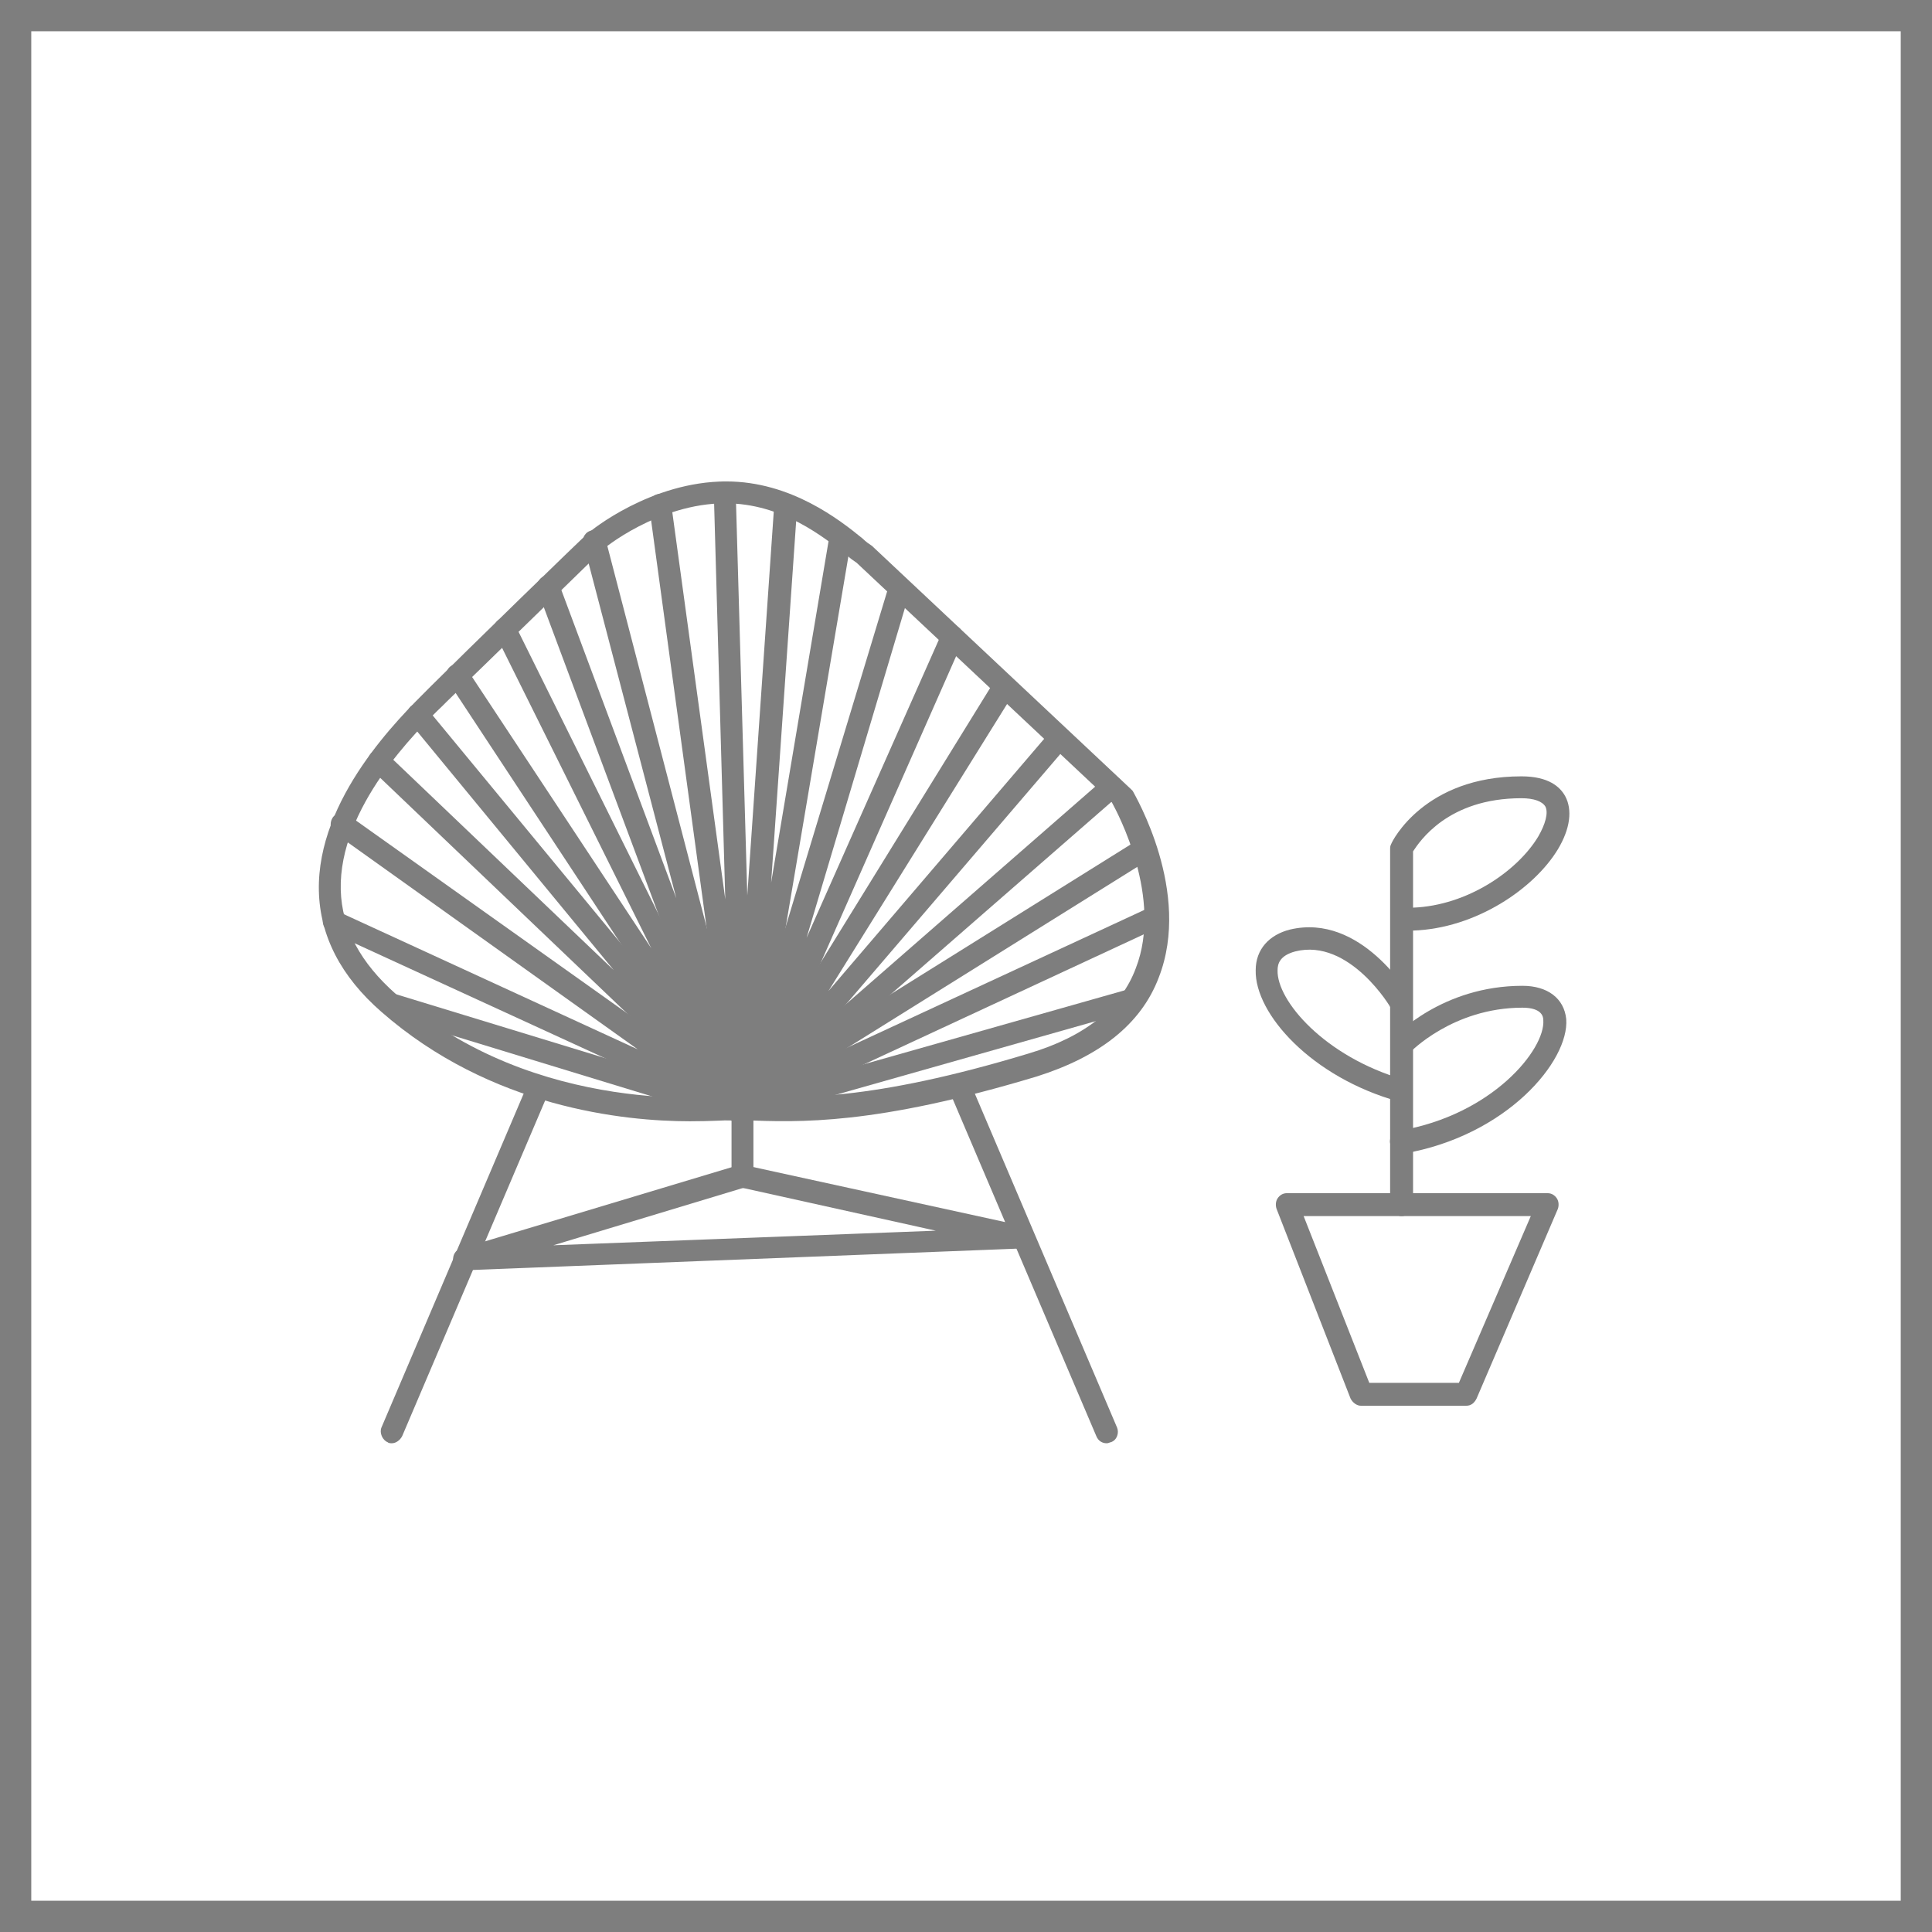 <?xml version="1.0" encoding="utf-8"?>
<!-- Generator: Adobe Illustrator 20.0.0, SVG Export Plug-In . SVG Version: 6.00 Build 0)  -->
<svg version="1.1" id="Layer_1" xmlns="http://www.w3.org/2000/svg" xmlns:xlink="http://www.w3.org/1999/xlink" x="0px" y="0px"
	 viewBox="0 0 185.4 185.4" style="enable-background:new 0 0 185.4 185.4;" xml:space="preserve">
<style type="text/css">
	.st0{fill:#7E7E7E;}
</style>
<g>
	<g id="XMLID_1714_">
		<path id="XMLID_1163_" class="st0" d="M185.4,185.4H0V0h185.4V185.4z M3,182.4h179.4V3H3V182.4z"/>
	</g>
	<g id="XMLID_1267_">
		<g id="XMLID_320_">
			<path id="XMLID_1689_" class="st0" d="M66.2,107.6c-6.3,0-19.1-1.3-29.6-10.5c-3.9-3.4-5.9-7.3-6-11.6
				c-0.2-8.9,7.8-16.7,10.4-19.3l0.4-0.4c2.7-2.7,14.8-14.5,15-14.6c0.3-0.3,6.1-5,13.3-5c6.2,0,10.9,3.7,13.1,5.5
				c0.3,0.3,0.6,0.5,0.9,0.7c0,0,0.1,0.1,0.1,0.1l24.7,23.2c0.1,0.1,0.1,0.1,0.2,0.2c0.2,0.4,5.7,9.7,2.5,17.9
				c-1.7,4.5-5.7,7.6-11.7,9.5c-15.6,4.7-22.8,4.4-28.1,4.2l-1.2,0C69.6,107.5,68.2,107.6,66.2,107.6z M69.6,48.3
				c-6.4,0-11.8,4.4-11.8,4.5c-0.1,0.1-12.1,11.8-14.9,14.5l-0.4,0.4c-2.5,2.4-10,9.8-9.8,17.7c0.1,3.7,1.9,7,5.3,10
				c13.4,11.9,31.6,9.8,31.8,9.8c0.1,0,0.1,0,0.2,0l1.3,0c5.1,0.2,12.2,0.5,27.4-4.1c5.4-1.6,8.9-4.4,10.3-8.2
				c2.6-6.7-1.7-14.8-2.3-15.9l-24.5-23c-0.3-0.2-0.6-0.4-0.9-0.7C79.1,51.6,75.1,48.3,69.6,48.3z"/>
		</g>
		<g id="XMLID_325_">
			<path id="XMLID_1688_" class="st0" d="M71.3,107.5c-0.2,0-0.3,0-0.5-0.1l-39.2-18c-0.5-0.2-0.8-0.9-0.5-1.4
				c0.2-0.5,0.9-0.8,1.4-0.5l28.7,13.2L32.2,80c-0.5-0.3-0.6-1-0.3-1.5c0.3-0.5,1-0.6,1.5-0.3l38.4,27.3c0.5,0.3,0.6,0.9,0.3,1.4
				C72,107.3,71.7,107.5,71.3,107.5z"/>
		</g>
		<g id="XMLID_326_">
			<path id="XMLID_1687_" class="st0" d="M71.3,107.5c-0.3,0-0.5-0.1-0.7-0.3L35.6,73.8c-0.4-0.4-0.4-1.1,0-1.5
				c0.4-0.4,1.1-0.4,1.5,0l21.8,20.8L39.3,69.3c-0.4-0.5-0.3-1.1,0.1-1.5c0.5-0.4,1.1-0.3,1.5,0.1l31.2,37.8
				c0.4,0.4,0.3,1.1-0.1,1.5C71.8,107.4,71.5,107.5,71.3,107.5z"/>
		</g>
		<g id="XMLID_522_">
			<path id="XMLID_1686_" class="st0" d="M71.3,107.5c-0.4,0-0.7-0.2-0.9-0.5L43,65.4c-0.3-0.5-0.2-1.2,0.3-1.5
				c0.5-0.3,1.2-0.2,1.5,0.3l17.7,26.8l-15-30.2c-0.3-0.5,0-1.2,0.5-1.4c0.5-0.3,1.2,0,1.4,0.5l22.8,46c0.3,0.5,0.1,1.1-0.4,1.4
				C71.7,107.5,71.5,107.5,71.3,107.5z"/>
		</g>
		<g id="XMLID_531_">
			<path id="XMLID_1685_" class="st0" d="M71.3,107.5c-0.4,0-0.8-0.3-1-0.7L51.6,56.7c-0.2-0.6,0.1-1.2,0.6-1.4
				c0.6-0.2,1.2,0.1,1.4,0.6l11.3,30.3L56,52.2c-0.2-0.6,0.2-1.2,0.8-1.3c0.6-0.1,1.2,0.2,1.3,0.8l14.2,54.5
				c0.1,0.6-0.2,1.1-0.7,1.3C71.5,107.5,71.4,107.5,71.3,107.5z"/>
		</g>
		<g id="XMLID_1072_">
			<path id="XMLID_1684_" class="st0" d="M71.3,107.5c-0.5,0-1-0.4-1.1-0.9l-7.9-58c-0.1-0.6,0.3-1.1,0.9-1.2
				c0.6-0.1,1.1,0.3,1.2,0.9l5.2,38l-1.1-39c0-0.6,0.5-1.1,1-1.1c0.6,0,1.1,0.5,1.1,1l1.7,59.2C72.4,107,71.9,107.5,71.3,107.5
				C71.3,107.5,71.3,107.5,71.3,107.5z"/>
		</g>
		<g id="XMLID_1073_">
			<path id="XMLID_1683_" class="st0" d="M71.3,107.5c0,0-0.1,0-0.1,0c-0.6-0.1-1-0.6-0.9-1.1l4-58c0-0.6,0.6-1,1.2-1
				c0.6,0,1,0.6,1,1.2l-2.5,36.1l5.6-33.3c0.1-0.6,0.7-1,1.2-0.9c0.6,0.1,1,0.7,0.9,1.2l-9.3,55C72.3,107.1,71.8,107.5,71.3,107.5z"
				/>
		</g>
		<g id="XMLID_1078_">
			<path id="XMLID_1682_" class="st0" d="M71.3,107.5c-0.1,0-0.3,0-0.4-0.1c-0.5-0.2-0.8-0.8-0.7-1.3l15.1-49.9
				c0.2-0.6,0.8-0.9,1.3-0.7c0.6,0.2,0.9,0.8,0.7,1.3L77.4,90l13-29.3c0.2-0.5,0.9-0.8,1.4-0.6c0.5,0.2,0.8,0.9,0.6,1.4l-20,45.3
				C72.1,107.3,71.7,107.5,71.3,107.5z"/>
		</g>
		<g id="XMLID_1080_">
			<path id="XMLID_1681_" class="st0" d="M71.3,107.5c-0.2,0-0.4-0.1-0.6-0.2c-0.5-0.3-0.6-1-0.3-1.4l25-40.5c0.3-0.5,1-0.7,1.5-0.4
				c0.5,0.3,0.7,1,0.4,1.5L79.5,95.1l21.3-24.9c0.4-0.5,1.1-0.5,1.5-0.1c0.5,0.4,0.5,1.1,0.1,1.5l-30.4,35.5
				C71.9,107.4,71.6,107.5,71.3,107.5z"/>
		</g>
		<g id="XMLID_1094_">
			<path id="XMLID_1680_" class="st0" d="M71.3,107.5c-0.4,0-0.7-0.2-0.9-0.5c-0.3-0.5-0.2-1,0.2-1.4l35.4-30.9
				c0.4-0.4,1.1-0.3,1.5,0.1c0.4,0.4,0.3,1.1-0.1,1.5l-29.7,25.9l32.8-15.2c0.5-0.3,1.2,0,1.4,0.5c0.3,0.5,0,1.2-0.5,1.4l-39.6,18.4
				C71.6,107.5,71.4,107.5,71.3,107.5z"/>
		</g>
		<g id="XMLID_1095_">
			<path id="XMLID_1679_" class="st0" d="M69.9,107.5c-0.4,0-0.7-0.2-0.9-0.5c-0.3-0.5-0.2-1.2,0.3-1.5l39.9-24.9
				c0.5-0.3,1.2-0.2,1.5,0.3s0.2,1.2-0.3,1.5l-39.9,24.9C70.3,107.4,70.1,107.5,69.9,107.5z"/>
		</g>
		<g id="XMLID_1098_">
			<path id="XMLID_1678_" class="st0" d="M37.6,138.5c-0.1,0-0.3,0-0.4-0.1c-0.5-0.2-0.8-0.9-0.6-1.4l14.1-33.1
				c0.2-0.5,0.9-0.8,1.4-0.6c0.5,0.2,0.8,0.9,0.6,1.4l-14.1,33.1C38.4,138.2,38,138.5,37.6,138.5z"/>
		</g>
		<g id="XMLID_1169_">
			<path id="XMLID_1677_" class="st0" d="M106.2,138.5c-0.4,0-0.8-0.2-1-0.7l-14.1-33.1c-0.2-0.5,0-1.2,0.6-1.4
				c0.5-0.2,1.2,0,1.4,0.6l14.1,33.1c0.2,0.5,0,1.2-0.6,1.4C106.5,138.4,106.4,138.5,106.2,138.5z"/>
		</g>
		<g id="XMLID_1247_">
			<path id="XMLID_1674_" class="st0" d="M44.6,121.9c-0.5,0-1-0.4-1.1-0.9c-0.1-0.5,0.2-1.1,0.8-1.2l26.6-8c0.2-0.1,0.4-0.1,0.5,0
				l27,5.9c0.5,0.1,0.9,0.6,0.8,1.1c0,0.5-0.5,1-1,1L44.6,121.9C44.7,121.9,44.6,121.9,44.6,121.9z M71.3,114l-18.2,5.5l36.7-1.4
				L71.3,114z"/>
		</g>
		<g id="XMLID_1250_">
			<path id="XMLID_1673_" class="st0" d="M71.3,114c-0.6,0-1.1-0.5-1.1-1.1v-6.4c0-0.5,0.3-0.9,0.8-1l37.4-10.6
				c0.6-0.2,1.2,0.2,1.3,0.7c0.2,0.6-0.2,1.2-0.7,1.3l-36.7,10.4v5.6C72.4,113.5,71.9,114,71.3,114z"/>
		</g>
		<g id="XMLID_322_">
			<path id="XMLID_1670_" class="st0" d="M140.7,134.9h-10.1c-0.4,0-0.8-0.3-1-0.7l-7.1-18.2c-0.1-0.3-0.1-0.7,0.1-1
				c0.2-0.3,0.5-0.5,0.9-0.5h25c0.4,0,0.7,0.2,0.9,0.5c0.2,0.3,0.2,0.7,0.1,1l-7.8,18.2C141.5,134.6,141.2,134.9,140.7,134.9z
				 M131.4,132.7h8.6l6.9-16h-21.8L131.4,132.7z"/>
		</g>
		<g id="XMLID_1253_">
			<path id="XMLID_1667_" class="st0" d="M134.5,116.7c-0.6,0-1.1-0.5-1.1-1.1V88.2v0v-6.7c0-0.2,0-0.3,0.1-0.5
				c0.1-0.3,3.2-6.5,12.5-6.5c2.6,0,3.7,1,4.2,1.9c0.7,1.3,0.5,3.1-0.7,5.1c-2.3,3.8-7.9,7.6-13.9,7.8v26.4
				C135.6,116.2,135.1,116.7,134.5,116.7z M135.6,81.7v5.4c5.2-0.2,10-3.5,12-6.8c0.7-1.2,1-2.3,0.7-2.9c-0.3-0.5-1.1-0.8-2.3-0.8
				C138.9,76.6,136.2,80.8,135.6,81.7z"/>
		</g>
		<g id="XMLID_1097_">
			<path id="XMLID_1666_" class="st0" d="M134.5,105.7c-0.1,0-0.2,0-0.3,0c-8.3-2.3-13.8-8.4-13.7-12.6c0-2,1.3-3.4,3.3-3.9
				c6.8-1.6,11.4,6.2,11.6,6.5c0.3,0.5,0.1,1.2-0.4,1.5c-0.5,0.3-1.2,0.1-1.5-0.4c0-0.1-4-6.8-9.2-5.5c-1.5,0.4-1.7,1.2-1.7,1.8
				c-0.1,2.9,4.5,8.3,12.1,10.5c0.6,0.2,0.9,0.8,0.7,1.3C135.5,105.4,135,105.7,134.5,105.7z"/>
		</g>
		<g id="XMLID_1262_">
			<path id="XMLID_1271_" class="st0" d="M134.5,110.6c-0.5,0-1-0.4-1.1-0.9c-0.1-0.6,0.3-1.1,0.9-1.2c8.9-1.5,14-7.8,13.8-10.6
				c0-0.3-0.1-1.2-2-1.2c-6.7,0-10.8,4.3-10.8,4.3c-0.4,0.4-1.1,0.5-1.5,0.1c-0.4-0.4-0.5-1.1-0.1-1.5c0.2-0.2,4.7-5,12.4-5
				c2.4,0,4,1.2,4.2,3.2c0.3,4-5.7,11.2-15.6,12.9C134.7,110.6,134.6,110.6,134.5,110.6z"/>
		</g>
		<g id="XMLID_1693_">
			
				<rect id="XMLID_1694_" x="53.3" y="83.9" transform="matrix(0.292 -0.956 0.956 0.292 -58.709 123.879)" class="st0" width="2.2" height="35.4"/>
		</g>
	</g>
</g>
</svg>

